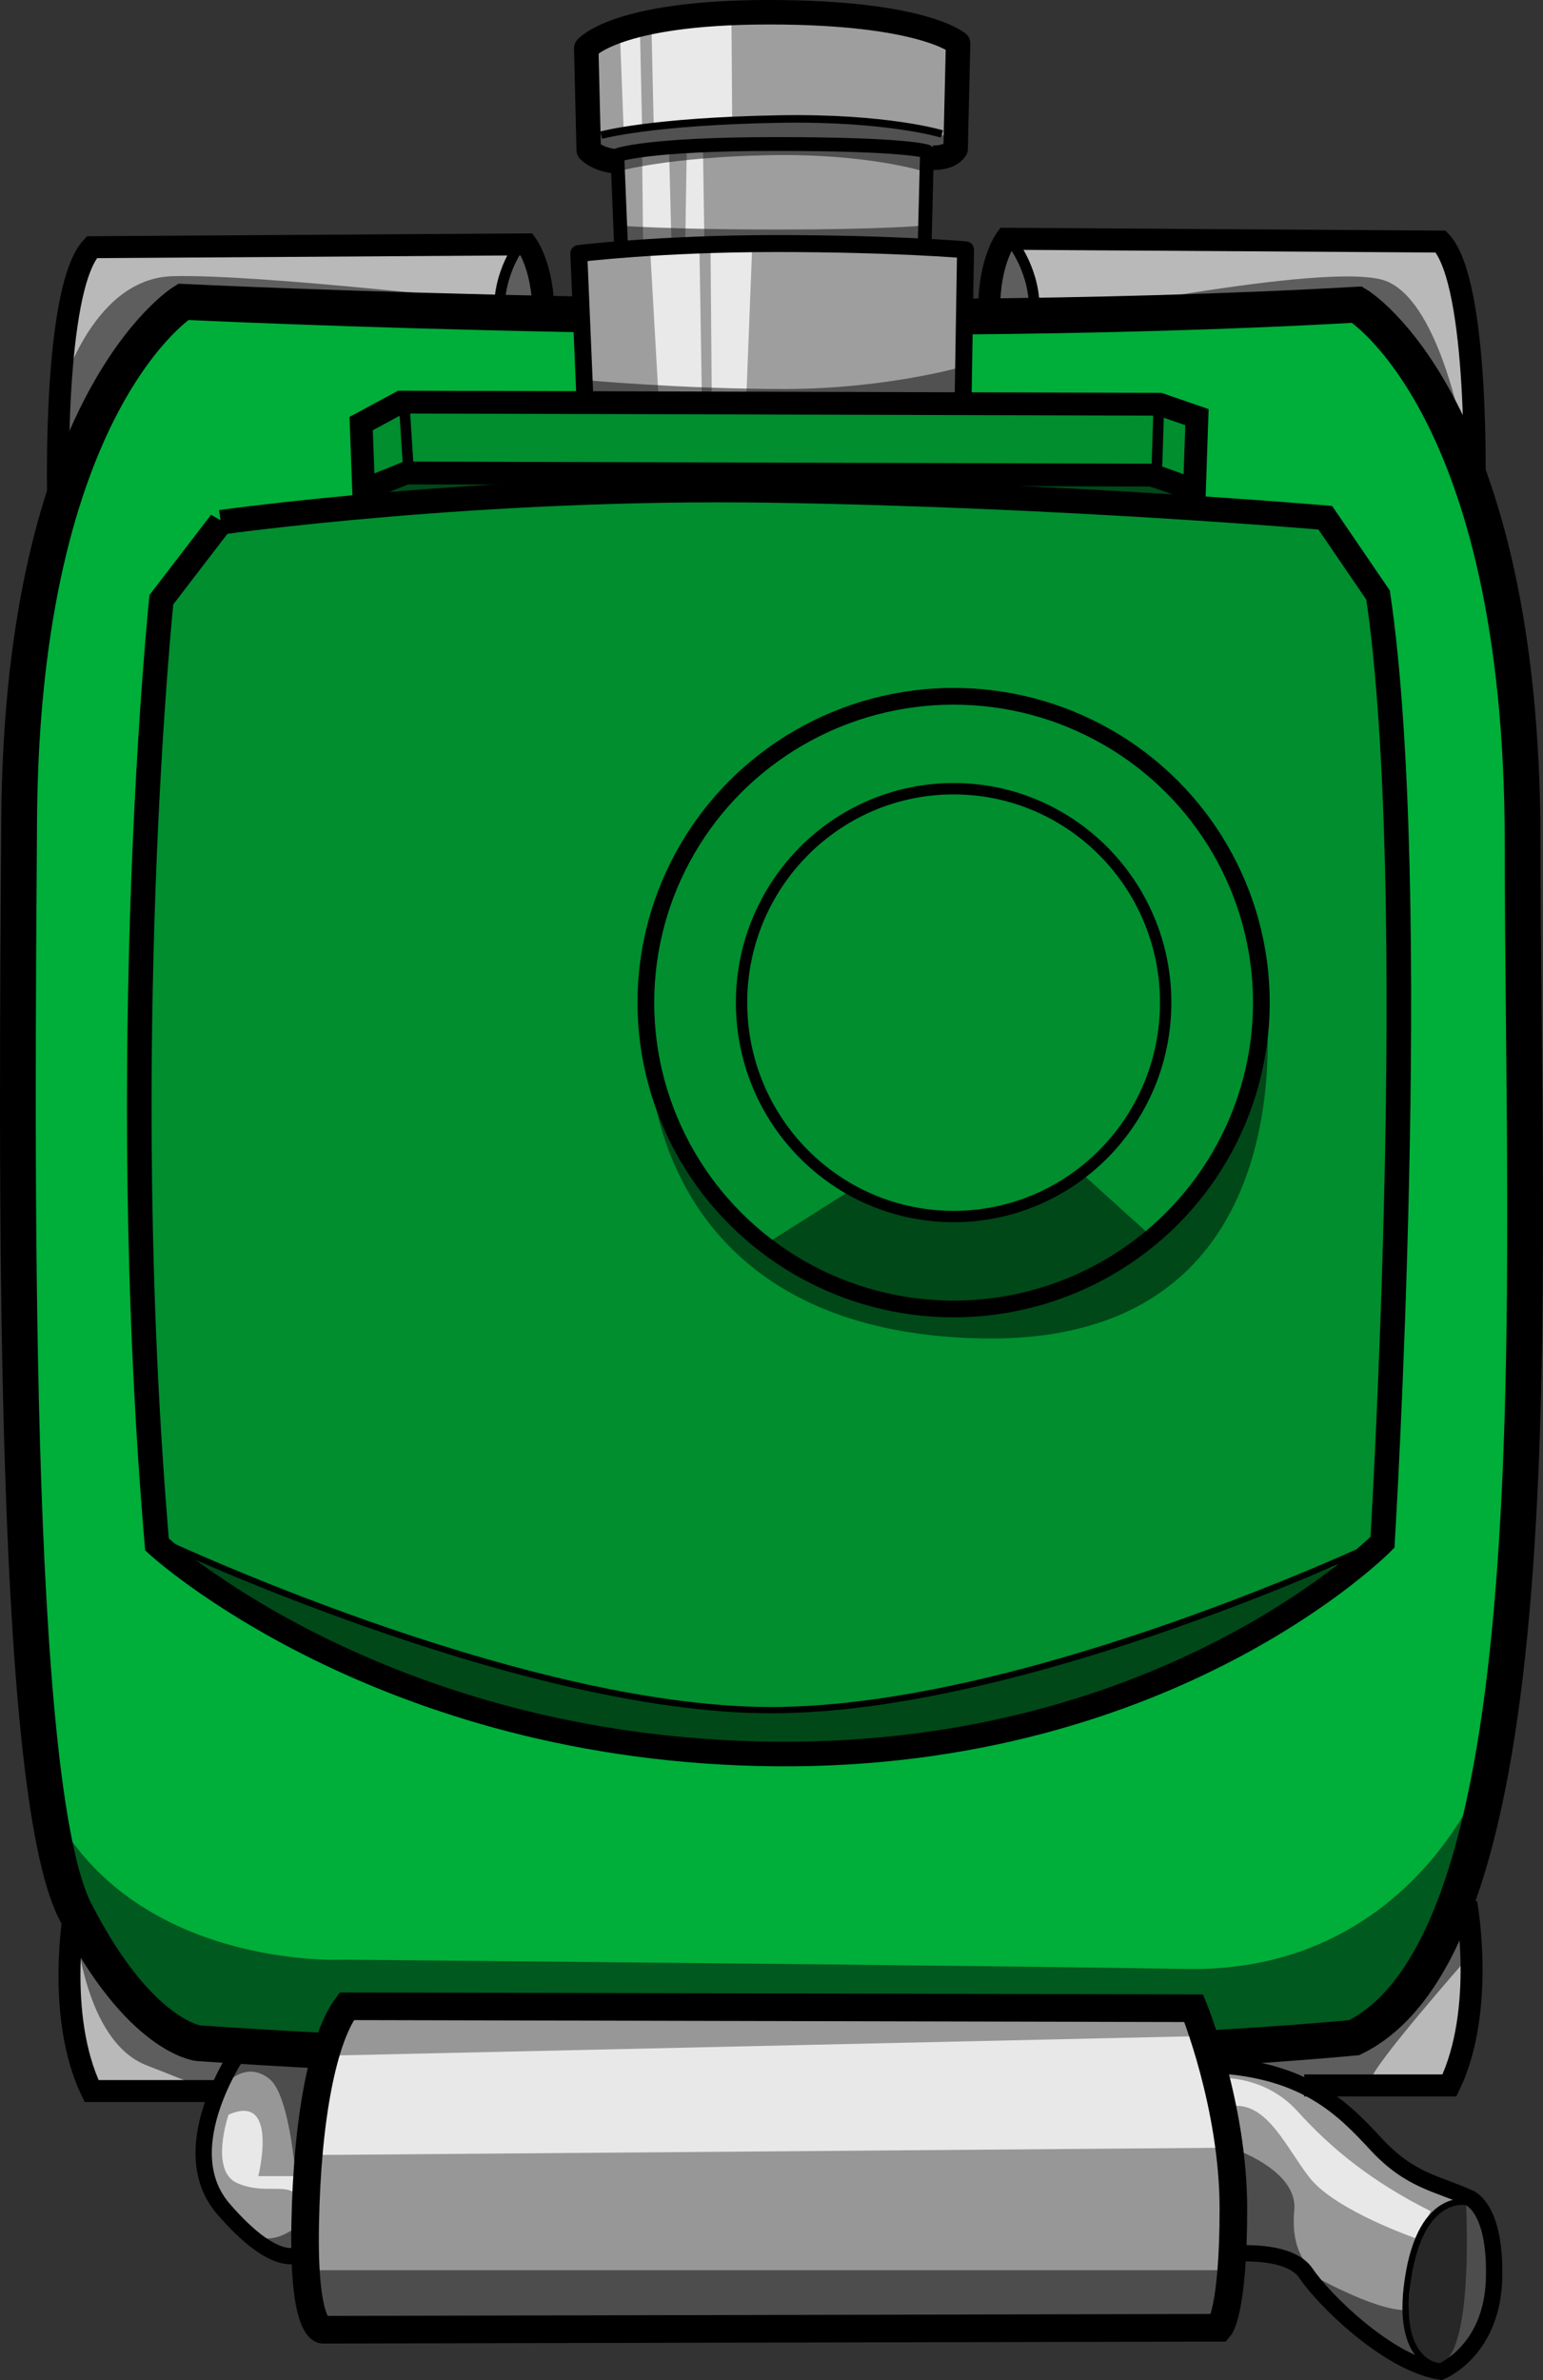 <?xml version="1.0" encoding="UTF-8" standalone="no"?>
<svg
   xmlns:dc="http://purl.org/dc/elements/1.1/"
   xmlns:cc="http://creativecommons.org/ns#"
   xmlns:rdf="http://www.w3.org/1999/02/22-rdf-syntax-ns#"
   xmlns:svg="http://www.w3.org/2000/svg"
   xmlns="http://www.w3.org/2000/svg"
   id="svg3495"
   width="245.986"
   version="1.1"
   height="379.227">
  <rect width="100%" height="100%" fill="#333333" stroke="none"/>
  <defs
     id="defs4" />
  <g
     transform="translate(-171.42,-41.314)"
     style="image-rendering:optimizeSpeed"
     id="tank">
    <g
       id="tank-body">
      <path
         style="fill:#00ae3a;fill-opacity:1;fill-rule:evenodd;stroke:none;stroke-width:1px;stroke-linecap:butt;stroke-linejoin:miter;stroke-opacity:1"
         d="m 200.659,90.64 c 0,0 -22.78,17.933 -24.234,55.739 -1.454,37.805 -1.454,130.38 -1.454,130.38 0,0 -0.485,48.468 6.786,63.494 7.27,15.025 12.602,22.295 19.387,25.204 6.786,2.908 20.841,3.877 20.841,3.877 l 4.847,-8.724 134.258,0 3.877,8.24 22.295,-2.908 c 0,0 18.903,-3.877 27.142,-66.886 l -1.454,-154.13 -8.724,-28.596 -7.755,-16.964 -6.786,-10.178 -31.504,2.423 -60.586,0.969 -75.126,-2.423 z"
         id="path4466" />
      <path
         style="fill:#b9b9b9;fill-opacity:1;fill-rule:evenodd;stroke:none;stroke-width:1px;stroke-linecap:butt;stroke-linejoin:miter;stroke-opacity:1"
         d="m 182.095,116.916 -0.829,-19.342 3.316,-14.921 1.658,-2.487 68.527,-0.276 3.04,5.25 0,5.25 -53.33,-0.829 -3.316,0.829 -11.605,13.54 z"
         id="path4468" />
      <path
         id="path4470"
         d="m 405.083,116.363 0.829,-19.342 -3.316,-14.921 -1.658,-2.487 -68.527,-0.276 -3.04,5.25 0,5.25 53.33,-0.829 3.316,0.829 11.605,13.54 z"
         style="fill:#b9b9b9;fill-opacity:1;fill-rule:evenodd;stroke:none;stroke-width:1px;stroke-linecap:butt;stroke-linejoin:miter;stroke-opacity:1" />
      <path
         style="fill:#b9b9b9;fill-opacity:1;fill-rule:evenodd;stroke:none;stroke-width:1px;stroke-linecap:butt;stroke-linejoin:miter;stroke-opacity:1"
         d="m 184.305,347.919 -1.658,10.776 1.658,11.329 1.658,4.145 14.369,0 5.803,0.553 2.763,-6.355 -4.145,-1.934 -6.908,-1.658 -5.526,-4.974 -4.421,-7.737 z"
         id="path4472" />
      <path
         id="path4474"
         d="m 404.191,346.356 1.658,10.776 -1.658,11.329 -1.658,4.145 -14.369,0 -9.948,0.276 -10.5,-4.145 16.027,-3.868 6.908,-1.658 5.526,-4.974 4.421,-7.737 z"
         style="fill:#b9b9b9;fill-opacity:1;fill-rule:evenodd;stroke:none;stroke-width:1px;stroke-linecap:butt;stroke-linejoin:miter;stroke-opacity:1" />
      <path
         style="fill:none;fill-rule:evenodd;stroke:#000000;stroke-width:1px;stroke-linecap:butt;stroke-linejoin:miter;stroke-opacity:1"
         d="m 209.292,368.028 -3.907,6.697 -1.674,10.046"
         id="path4476" />
      <path
         style="fill:#979797;fill-opacity:1;fill-rule:evenodd;stroke:none;stroke-width:1px;stroke-linecap:butt;stroke-linejoin:miter;stroke-opacity:1"
         d="m 210.148,367.837 -4.933,9.274 -1.776,7.498 3.157,8.09 0.987,2.96 4.933,2.763 7.893,3.354 0.987,9.077 5.13,0.789 135.166,1.184 3.157,-0.592 2.96,-7.301 0.789,-4.538 6.906,0.592 3.552,1.579 4.538,5.722 3.157,3.157 5.13,3.354 3.552,2.368 4.736,1.776 4.538,-1.579 2.763,-4.538 2.171,-4.933 -0.197,-5.525 -0.987,-6.906 -1.381,-2.96 -1.184,-1.184 -7.696,-3.157 -9.274,-7.498 -5.722,-5.328 -5.525,-2.565 -6.709,-2.368 -6.314,-0.987 -2.96,-7.893 -133.39,-0.987 -3.157,4.341 -2.368,4.144 z"
         id="path4478" />
      <path
         style="display:inline;fill:#000000;fill-opacity:0.49;stroke:none;stroke-width:1.806;stroke-miterlimit:4;stroke-dasharray:none;stroke-opacity:1"
         d="m 405.381,391.806 c 0,0 -8.122,0.443 -9.008,11.962 -0.886,11.519 -0.886,9.747 2.806,14.768 3.692,5.021 10.781,-9.156 10.781,-12.553 0,-3.397 1.329,-11.667 -4.578,-14.177 z"
         id="path4481" />
      <path
         style="display:inline;fill:#000000;fill-opacity:0.49;stroke:none;stroke-width:1.806;stroke-miterlimit:4;stroke-dasharray:none;stroke-opacity:1"
         d="m 367.823,383.574 c 0,0 10.546,3.457 9.932,9.888 -0.702,7.355 3.042,9.593 3.042,9.593 l -12.779,-2.831 0.588,-9.989 z"
         id="path4483" />
      <path
         style="display:inline;fill:#000000;fill-opacity:0.49;stroke:none;stroke-width:1.806;stroke-miterlimit:4;stroke-dasharray:none;stroke-opacity:1"
         d="m 366.098,403.029 -145.022,0 1.477,9.268 24.81,0.331 117.849,-0.662 z"
         id="path4485" />
      <path
         style="display:inline;fill:#000000;fill-opacity:0.49;stroke:none;stroke-width:1.806;stroke-miterlimit:4;stroke-dasharray:none;stroke-opacity:1"
         d="m 209.705,368.325 -1.624,4.43 c 0,0 2.954,-2.954 6.35,-0.148 3.397,2.806 4.283,17.279 4.283,17.279 l 4.135,-20.527 -1.329,-1.034 -11.667,0.443 z"
         id="path4487" />
      <path
         style="display:inline;fill:#000000;fill-opacity:0.49;stroke:none;stroke-width:1.806;stroke-miterlimit:4;stroke-dasharray:none;stroke-opacity:1"
         d="m 219.009,395.793 c 0,0 -4.135,4.135 -8.418,1.034 l 5.76,4.283 2.954,0 0.148,-5.169 z"
         id="path4489" />
      <path
         style="display:inline;fill:#000000;fill-opacity:0.49;stroke:none;stroke-width:1.806;stroke-miterlimit:4;stroke-dasharray:none;stroke-opacity:1"
         d="m 405.234,344.105 0.295,9.008 c 0,0 -15.359,17.426 -15.506,19.494 -0.148,2.068 -5.464,0.443 -5.464,0.443 l -6.498,0 -9.304,-3.397 4.578,-2.068 14.62,-1.034 5.169,-5.169 5.464,-8.713 z"
         id="path4491" />
      <path
         style="display:inline;fill:#000000;fill-opacity:0.49;stroke:none;stroke-width:1.806;stroke-miterlimit:4;stroke-dasharray:none;stroke-opacity:1"
         d="m 183.566,348.683 c 0,0 1.329,17.869 11.224,21.709 9.895,3.84 10.042,4.135 10.042,4.135 l 3.84,-4.283 0.591,-2.511 -9.008,-2.658 -6.646,-6.793 -7.236,-6.793 z"
         id="path4493" />
      <path
         style="display:inline;fill:#000000;fill-opacity:0.49;stroke:none;stroke-width:1.806;stroke-miterlimit:4;stroke-dasharray:none;stroke-opacity:1"
         d="m 398.736,418.388 c -2.068,-1.772 -3.397,-9.008 -3.397,-9.008 -5.021,0 -15.063,-5.76 -15.063,-5.76 -1.92,-3.544 5.021,10.19 18.608,15.211"
         id="path4495" />
      <path
         style="display:inline;fill:#000000;fill-opacity:0.49;stroke:none;stroke-width:1.806;stroke-miterlimit:4;stroke-dasharray:none;stroke-opacity:1"
         d="m 405.086,391.363 c 0,0 1.624,26.582 -4.726,26.73 -6.35,0.148 -4.283,-14.177 -4.283,-14.177 0,0 0.738,-10.485 9.008,-12.553 z"
         id="path4497" />
      <path
         style="display:inline;fill:#000000;fill-opacity:0.49;stroke:none;stroke-width:1.806;stroke-miterlimit:4;stroke-dasharray:none;stroke-opacity:1"
         d="m 178.988,328.156 2.658,15.063 10.338,15.654 9.452,6.793 18.017,3.544 4.135,-1.477 3.544,-7.089 133.503,0.591 2.068,5.612 8.861,0.886 12.7,-1.772 8.27,-2.954 6.498,-8.27 3.544,-7.089 5.021,-14.177 -0.295,-7.975 c 0,0 -11.814,30.127 -46.667,29.536 -34.852,-0.591 -134.389,-1.477 -134.389,-1.477 0,0 -34.262,1.772 -47.258,-25.401 z"
         id="path4499" />
      <path
         style="display:inline;fill:#000000;fill-opacity:0.49;stroke:none;stroke-width:1.806;stroke-miterlimit:4;stroke-dasharray:none;stroke-opacity:1"
         d="m 180.693,105.065 c 0,0 4.843,-19.373 18.256,-19.746 13.412,-0.373 51.786,4.098 51.786,4.098 l 1.863,-3.726 1.118,-4.843 2.981,0 1.863,11.177 -34.276,-1.863 -22.726,-1.49 -8.942,8.196 -8.196,16.393 -3.353,5.216 z"
         id="path4503" />
      <path
         style="display:inline;fill:#000000;fill-opacity:0.49;stroke:none;stroke-width:1.806;stroke-miterlimit:4;stroke-dasharray:none;stroke-opacity:1"
         d="m 328.973,91.653 1.863,-11.177 0.373,-0.373 c 0,0 5.216,1.863 5.961,12.295 0,0 46.198,-9.687 55.139,-6.334 8.942,3.353 12.667,26.079 12.667,26.079 l -13.04,-19.746 -5.961,-2.981 -37.256,3.726 L 334.561,93.516 Z"
         id="path4505" />
      <path
         style="fill:#ffffff;fill-opacity:0.777;stroke:none;stroke-width:1.806;stroke-miterlimit:4;stroke-dasharray:none;stroke-opacity:1"
         d="m 223.215,368.857 141.36,-3.166 4.191,17.81 -148.624,1.187 z"
         id="path4547" />
      <path
         style="fill:#ffffff;fill-opacity:0.777;stroke:none;stroke-width:1.806;stroke-miterlimit:4;stroke-dasharray:none;stroke-opacity:1"
         d="m 207.85,378.263 c 0,0 -3.073,8.94 1.397,10.895 4.47,1.956 8.102,-0.279 9.778,2.235 1.676,2.514 1.397,-3.352 1.397,-3.352 l -7.822,0 c 0,0 3.352,-13.41 -4.749,-9.778 z"
         id="path4549" />
      <path
         style="fill:#ffffff;fill-opacity:0.777;stroke:none;stroke-width:1.806;stroke-miterlimit:4;stroke-dasharray:none;stroke-opacity:1"
         d="m 365.693,372.396 c 0,0 7.264,-0.559 12.572,5.308 5.308,5.867 11.733,11.175 21.232,15.924 l -1.956,4.47 c 0,0 -13.13,-4.47 -17.321,-9.778 -3.717,-4.708 -6.705,-12.013 -12.292,-11.454 -5.587,0.559 -2.235,-4.47 -2.235,-4.47 z"
         id="path4551" />
      <path
         style="fill:none;fill-opacity:1;fill-rule:evenodd;stroke:#000000;stroke-width:3.5;stroke-linecap:butt;stroke-linejoin:miter;stroke-miterlimit:4;stroke-dasharray:none;stroke-opacity:1"
         d="m 406.472,120.05 c 0,0 0.894,-33.537 -5.366,-40.245 l -69.31,-0.447 c 0,0 -2.683,3.577 -2.683,11.179"
         id="path4174" />
      <path
         id="path4185"
         d="m 180.698,120.944 c 0,0 -0.894,-33.537 5.366,-40.245 l 69.31,-0.447 c 0,0 2.683,3.577 2.683,11.179"
         style="fill:none;fill-opacity:1;fill-rule:evenodd;stroke:#000000;stroke-width:3.5;stroke-linecap:butt;stroke-linejoin:miter;stroke-miterlimit:4;stroke-dasharray:none;stroke-opacity:1" />
      <path
         style="fill:none;fill-rule:evenodd;stroke:#000000;stroke-width:1.7;stroke-linecap:butt;stroke-linejoin:miter;stroke-miterlimit:4;stroke-dasharray:none;stroke-opacity:1"
         d="m 332.69,79.805 c 0,0 4.024,4.919 3.577,11.626"
         id="path4187" />
      <path
         id="path4189"
         d="m 254.663,79.805 c 0,0 -4.024,4.919 -3.577,11.626"
         style="fill:none;fill-rule:evenodd;stroke:#000000;stroke-width:1.7;stroke-linecap:butt;stroke-linejoin:miter;stroke-miterlimit:4;stroke-dasharray:none;stroke-opacity:1" />
      <path
         style="fill:none;fill-opacity:1;fill-rule:evenodd;stroke:#000000;stroke-width:3.5;stroke-linecap:butt;stroke-linejoin:miter;stroke-miterlimit:4;stroke-dasharray:none;stroke-opacity:1"
         d="m 183.337,345.42 c 0,0 -3.13,16.992 2.683,29.066 l 20.164,0"
         id="path4191" />
      <path
         id="path4193"
         d="m 405.177,344.526 c 0,0 3.13,16.992 -2.683,29.066 l -23.152,0"
         style="fill:none;fill-opacity:1;fill-rule:evenodd;stroke:#000000;stroke-width:3.5;stroke-linecap:butt;stroke-linejoin:miter;stroke-miterlimit:4;stroke-dasharray:none;stroke-opacity:1" />
      <path
         style="fill:none;fill-opacity:1;fill-rule:evenodd;stroke:#000000;stroke-width:5.7;stroke-linecap:butt;stroke-linejoin:miter;stroke-miterlimit:4;stroke-dasharray:none;stroke-opacity:1"
         d="m 223.683,368.1 c -6.918,-0.355 -13.785,-0.764 -20.592,-1.227 0,0 -9.39,-0.894 -19.675,-21.017 -10.285,-20.122 -9.304,-120.242 -8.943,-173.947 0.447,-66.627 26.159,-82.502 26.159,-82.502 0,0 104.86,5.142 187.138,0.447 0,0 26.383,15.874 26.383,85.632 0,69.758 5.813,174.394 -26.83,190.492 0,0 -5.059,0.503 -14.26,1.146 -3.021,0.198 -6.047,0.385 -9.076,0.561"
         id="path4172" />
      <path
         style="fill:none;fill-opacity:1;fill-rule:evenodd;stroke:#000000;stroke-width:2.6;stroke-linecap:butt;stroke-linejoin:miter;stroke-miterlimit:4;stroke-dasharray:none;stroke-opacity:1"
         d="m 209.943,367.555 c 0,0 -11.403,15.874 -2.907,25.712 8.496,9.838 12.043,7.206 12.043,7.206"
         id="path4197" />
      <path
         style="fill:none;fill-opacity:1;fill-rule:evenodd;stroke:#000000;stroke-width:2.6;stroke-linecap:butt;stroke-linejoin:miter;stroke-miterlimit:4;stroke-dasharray:none;stroke-opacity:1"
         d="m 368.016,400.422 c 0,0 8.943,-0.894 11.626,3.13 2.683,4.024 12.968,14.309 21.464,15.651 0,0 8.156,-3.203 8.496,-14.756 0.34,-11.554 -4.024,-12.968 -4.024,-12.968 -4.919,-2.236 -9.39,-2.683 -14.756,-8.496 -5.366,-5.813 -11.281,-11.707 -25.143,-12.602"
         id="path4199" />
      <path
         style="fill:none;fill-opacity:1;fill-rule:evenodd;stroke:#000000;stroke-width:4.4;stroke-linecap:butt;stroke-linejoin:miter;stroke-miterlimit:4;stroke-dasharray:none;stroke-opacity:1"
         d="m 226.71,360.98 135.014,0.316 c 0,0 6.324,15.493 6.324,31.935 0,16.442 -2.213,18.972 -2.213,18.972 l -142.919,0.316 c 0,0 -3.162,0.316 -2.846,-16.758 0.316,-17.074 2.846,-29.722 6.64,-34.781 z"
         id="path4195" />
      <path
         style="fill:none;fill-rule:evenodd;stroke:#000000;stroke-width:1px;stroke-linecap:butt;stroke-linejoin:miter;stroke-opacity:1"
         d="m 405.913,392.261 c 0,0 -7.89,-2.42 -10.061,12.297 -1.947,13.195 4.807,13.75 4.807,13.75"
         id="path4201" />
    </g>
    <g
       id="tank-turrent">
      <path
         transform="translate(-3.8833872e-6,1.4468955e-6)"
         style="fill:#008e2f;fill-opacity:1;stroke:none;stroke-width:1.806;stroke-miterlimit:4;stroke-dasharray:none;stroke-opacity:1"
         d="m 228.008,109.164 1.118,13.412 -21.981,1.49 -8.942,13.04 c 0,0 -4.471,37.256 -4.471,65.571 0,28.315 2.235,83.454 2.235,83.454 0,0 34.648,33.531 95.749,33.903 61.1,0.373 96.494,-29.06 96.494,-29.06 l 3.353,-4.843 3.353,-67.434 -2.981,-79.356 -1.49,-2.981 -7.824,-12.667 -21.609,-1.49 1.118,-14.53 -5.216,-2.608 -121.083,0.373 z"
         id="path4521" />
      <path
         transform="translate(-3.8833872e-6,1.4468955e-6)"
         style="fill:#9e9e9e;fill-opacity:1;stroke:none;stroke-width:1.806;stroke-miterlimit:4;stroke-dasharray:none;stroke-opacity:1"
         d="m 324.875,105.438 0.373,-24.962 -6.334,-0.373 0.186,-13.971 3.726,-1.118 1.677,-3.539 -0.373,-13.226 c 0,0 -10.245,-5.216 -28.315,-5.03 -18.069,0.186 -30.923,5.961 -30.923,5.961 l 0.559,15.275 3.353,2.981 1.304,0.559 0.745,13.04 -6.892,0.745 0.931,23.099 z"
         id="path4523" />
      <path
         transform="translate(-3.8833872e-6,1.4468955e-6)"
         style="display:inline;fill:#ffffff;fill-opacity:0.777;stroke:none;stroke-width:1.806;stroke-miterlimit:4;stroke-dasharray:none;stroke-opacity:1"
         d="m 284.885,104.24 -0.196,-23.903 6.666,-0.198 -0.98,25.088 z"
         id="path4556" />
      <path
         transform="translate(-3.8833872e-6,1.4468955e-6)"
         style="display:inline;fill:#ffffff;fill-opacity:0.777;stroke:none;stroke-width:1.806;stroke-miterlimit:4;stroke-dasharray:none;stroke-opacity:1"
         d="m 283.317,104.832 -0.392,-24.1 -7.843,0.593 1.372,24.1 z"
         id="path4558" />
      <path
         transform="translate(-3.8833872e-6,1.4468955e-6)"
         style="display:inline;fill:#ffffff;fill-opacity:0.777;stroke:none;stroke-width:1.806;stroke-miterlimit:4;stroke-dasharray:none;stroke-opacity:1"
         d="m 273.951,80.715 -0.171,-15.888 4.282,-0.553 0.42,16.609 z"
         id="path4560" />
      <path
         transform="translate(-3.8833872e-6,1.4468955e-6)"
         style="display:inline;fill:#ffffff;fill-opacity:0.777;stroke:none;stroke-width:1.806;stroke-miterlimit:4;stroke-dasharray:none;stroke-opacity:1"
         d="m 280.661,80.286 0.245,-15.585 2.577,-0.123 0.245,16.322 z"
         id="path4562" />
      <path
         transform="translate(-3.8833872e-6,1.4468955e-6)"
         style="display:inline;fill:#ffffff;fill-opacity:0.777;stroke:none;stroke-width:1.806;stroke-miterlimit:4;stroke-dasharray:none;stroke-opacity:1"
         d="m 270.843,62.001 -0.614,-15.954 3.191,-0.982 0.368,16.813 z"
         id="path4564" />
      <path
         transform="translate(-3.8833872e-6,1.4468955e-6)"
         style="display:inline;fill:#ffffff;fill-opacity:0.777;stroke:none;stroke-width:1.806;stroke-miterlimit:4;stroke-dasharray:none;stroke-opacity:1"
         d="m 275.629,61.142 -0.368,-16.322 12.763,-1.473 0.123,17.058 z"
         id="path4566" />
      <path
         transform="translate(-3.8833872e-6,1.4468955e-6)"
         style="fill:#000000;fill-opacity:0.49;stroke:none;stroke-width:1.806;stroke-miterlimit:4;stroke-dasharray:none;stroke-opacity:1"
         d="m 231.034,120.872 5.054,-3.851 12.033,0.241 108.057,0 5.535,3.129 -1.685,2.407 -22.622,-1.925 -24.307,-2.166 -58.721,0.963 z"
         id="path4530" />
      <path
         transform="translate(-3.8833872e-6,1.4468955e-6)"
         style="fill:#000000;fill-opacity:0.49;stroke:none;stroke-width:1.806;stroke-miterlimit:4;stroke-dasharray:none;stroke-opacity:1"
         d="m 372.917,197.865 c 0,0 9.335,57.641 -44.806,56.708 -54.141,-0.933 -53.207,-45.74 -53.207,-45.74 0,0 8.634,41.072 49.24,41.072 40.605,0 49.473,-39.439 48.773,-52.04 z"
         id="path4532" />
      <path
         transform="translate(-3.8833872e-6,1.4468955e-6)"
         style="fill:#000000;fill-opacity:0.49;stroke:none;stroke-width:1.806;stroke-miterlimit:4;stroke-dasharray:none;stroke-opacity:1"
         d="m 307.341,230.769 -14.002,8.868 c 0,0 8.168,10.968 30.104,10.268 21.936,-0.7 31.971,-11.202 31.971,-11.202 l -12.135,-10.968 c 0,0 -3.5,7.234 -18.202,7.468 -14.702,0.233 -17.736,-4.434 -17.736,-4.434 z"
         id="path4534" />
      <path
         transform="translate(-3.8833872e-6,1.4468955e-6)"
         style="fill:#000000;fill-opacity:0.49;stroke:none;stroke-width:1.806;stroke-miterlimit:4;stroke-dasharray:none;stroke-opacity:1"
         d="m 390.186,288.41 c 0,0 -35.005,32.204 -91.479,32.438 -56.474,0.233 -101.747,-33.371 -101.747,-33.371 0,0 63.242,28.004 98.713,26.37 35.471,-1.634 76.077,-17.736 94.513,-25.437 z"
         id="path4536" />
      <path
         transform="translate(-3.8833872e-6,1.4468955e-6)"
         style="fill:#000000;fill-opacity:0.49;stroke:none;stroke-width:1.806;stroke-miterlimit:4;stroke-dasharray:none;stroke-opacity:1"
         d="m 324.997,99.711 c 0,0 -12.314,3.585 -28.525,3.585 -16.211,0 -31.642,-1.403 -31.642,-1.403 l 0,3.585 41.618,0.468 18.237,0.156 z"
         id="path4538" />
      <path
         transform="translate(-3.8833872e-6,1.4468955e-6)"
         style="fill:#000000;fill-opacity:0.49;stroke:none;stroke-width:1.806;stroke-miterlimit:4;stroke-dasharray:none;stroke-opacity:1"
         d="m 318.606,77.265 c 0,0 -6.703,0.623 -23.381,0.623 -16.678,0 -25.252,-0.623 -25.252,-0.623 l 0.156,3.585 24.94,-1.091 23.381,0.935 z"
         id="path4540" />
      <path
         transform="translate(-3.8833872e-6,1.4468955e-6)"
         style="fill:#000000;fill-opacity:0.49;stroke:none;stroke-width:1.806;stroke-miterlimit:4;stroke-dasharray:none;stroke-opacity:1"
         d="m 323.75,63.86 c 0,0 -4.209,-3.897 -29.304,-3.585 -25.096,0.312 -29.148,3.117 -29.148,3.117 l 3.897,4.053 2.806,-1.87 21.511,-1.247 14.964,0 9.664,0.935 2.494,1.715 z"
         id="path4542" />
      <path
         transform="translate(-3.8833872e-6,1.4468955e-6)"
         style="fill:#000000;fill-opacity:0.49;stroke:none;stroke-width:1.806;stroke-miterlimit:4;stroke-dasharray:none;stroke-opacity:1"
         d="m 318.918,68.692 c 0,0 -9.041,-2.962 -24.94,-2.65 -15.899,0.312 -23.693,2.494 -23.693,2.494 l -0.623,-2.65 20.887,-2.026 11.067,0.779 10.132,0.468 7.638,0.468 z"
         id="path4544" />
      <g
         id="g4507">
        <ellipse
           ry="48.812"
           rx="49.062"
           cy="201.067"
           cx="323.446"
           id="path4401"
           style="fill:none;fill-opacity:1;stroke:#000000;stroke-width:2.662;stroke-miterlimit:4;stroke-dasharray:none;stroke-opacity:1" />
        <ellipse
           style="fill:none;fill-opacity:1;stroke:#000000;stroke-width:1.806;stroke-miterlimit:4;stroke-dasharray:none;stroke-opacity:1"
           id="ellipse4423"
           cx="323.446"
           cy="201.067"
           rx="33.806"
           ry="34.082" />
        <path
           id="path4425"
           d="m 206.619,124.531 -9.47,12.334 c 0,0 -7.442,71.528 -0.702,150.545 0,0 35.489,32.801 98.562,33.374 63.073,0.573 96.808,-33.736 96.808,-33.736 0,0 6.314,-103.386 -0.702,-150.907 l -8.418,-12.334 c 0,0 -41.74,-3.628 -88.39,-4.353 -46.65,-0.726 -87.689,5.079 -87.689,5.079 z"
           style="fill:none;fill-rule:evenodd;stroke:#000000;stroke-width:3.917;stroke-linecap:butt;stroke-linejoin:miter;stroke-miterlimit:4;stroke-dasharray:none;stroke-opacity:1" />
        <path
           id="path4447"
           d="m 195.449,286.103 c 0,0 58.16,27.695 98.911,27.695 40.751,0 97.329,-26.904 97.329,-26.904"
           style="fill:none;fill-rule:evenodd;stroke:#000000;stroke-width:1px;stroke-linecap:butt;stroke-linejoin:miter;stroke-opacity:1" />
        <path
           id="path4449"
           d="m 361.843,119.408 0.397,-11.629 -5.948,-2.052 -120.952,-0.342 -6.345,3.42 0.397,10.603 6.742,-2.736 118.969,0.342 z"
           style="fill:none;fill-rule:evenodd;stroke:#000000;stroke-width:3.63;stroke-linecap:butt;stroke-linejoin:miter;stroke-miterlimit:4;stroke-dasharray:none;stroke-opacity:1" />
        <path
           id="path4451"
           d="m 356.15,106.292 -0.396,12.661"
           style="fill:none;fill-rule:evenodd;stroke:#000000;stroke-width:1.7;stroke-linecap:butt;stroke-linejoin:miter;stroke-miterlimit:4;stroke-dasharray:none;stroke-opacity:1" />
        <path
           id="path4453"
           d="m 235.874,105.897 0.791,12.265"
           style="fill:none;fill-rule:evenodd;stroke:#000000;stroke-width:1.7;stroke-linecap:butt;stroke-linejoin:miter;stroke-miterlimit:4;stroke-dasharray:none;stroke-opacity:1" />
        <path
           id="path4455"
           d="m 324.952,105.3 0.397,-24.188 c 0,0 -11.499,-0.991 -30.136,-0.991 -18.637,0 -31.524,1.586 -31.524,1.586 l 0.991,23.395"
           style="fill:none;fill-rule:evenodd;stroke:#000000;stroke-width:2.7;stroke-linecap:butt;stroke-linejoin:round;stroke-miterlimit:4;stroke-dasharray:none;stroke-opacity:1" />
        <path
           id="path4457"
           d="m 319.995,66.441 c 0,0 2.776,0.198 3.767,-1.388 l 0.397,-16.852 c 0,0 -5.551,-4.937 -30.136,-4.937 -24.585,0 -29.145,5.73 -29.145,5.73 l 0.397,16.257 c 0,0 1.388,1.586 4.56,1.784"
           style="fill:none;fill-rule:evenodd;stroke:#000000;stroke-width:3.9;stroke-linecap:butt;stroke-linejoin:round;stroke-miterlimit:4;stroke-dasharray:none;stroke-opacity:1" />
        <path
           id="path4459"
           d="m 267.257,62.855 c 0,0 7.935,-2.227 28.55,-2.577 17.053,-0.29 25.774,2.379 25.774,2.379"
           style="fill:none;fill-rule:evenodd;stroke:#000000;stroke-width:1.2;stroke-linecap:butt;stroke-linejoin:round;stroke-miterlimit:4;stroke-dasharray:none;stroke-opacity:1" />
        <path
           id="path4461"
           d="m 318.806,81.112 0.397,-15.663 c 0,0 -2.974,-1.19 -23.99,-1.19 -21.016,0 -25.378,1.784 -25.378,1.784 l 0.595,14.473"
           style="fill:none;fill-rule:evenodd;stroke:#000000;stroke-width:2.2;stroke-linecap:butt;stroke-linejoin:round;stroke-miterlimit:4;stroke-dasharray:none;stroke-opacity:1" />
      </g>
    </g>
  </g>
</svg>
